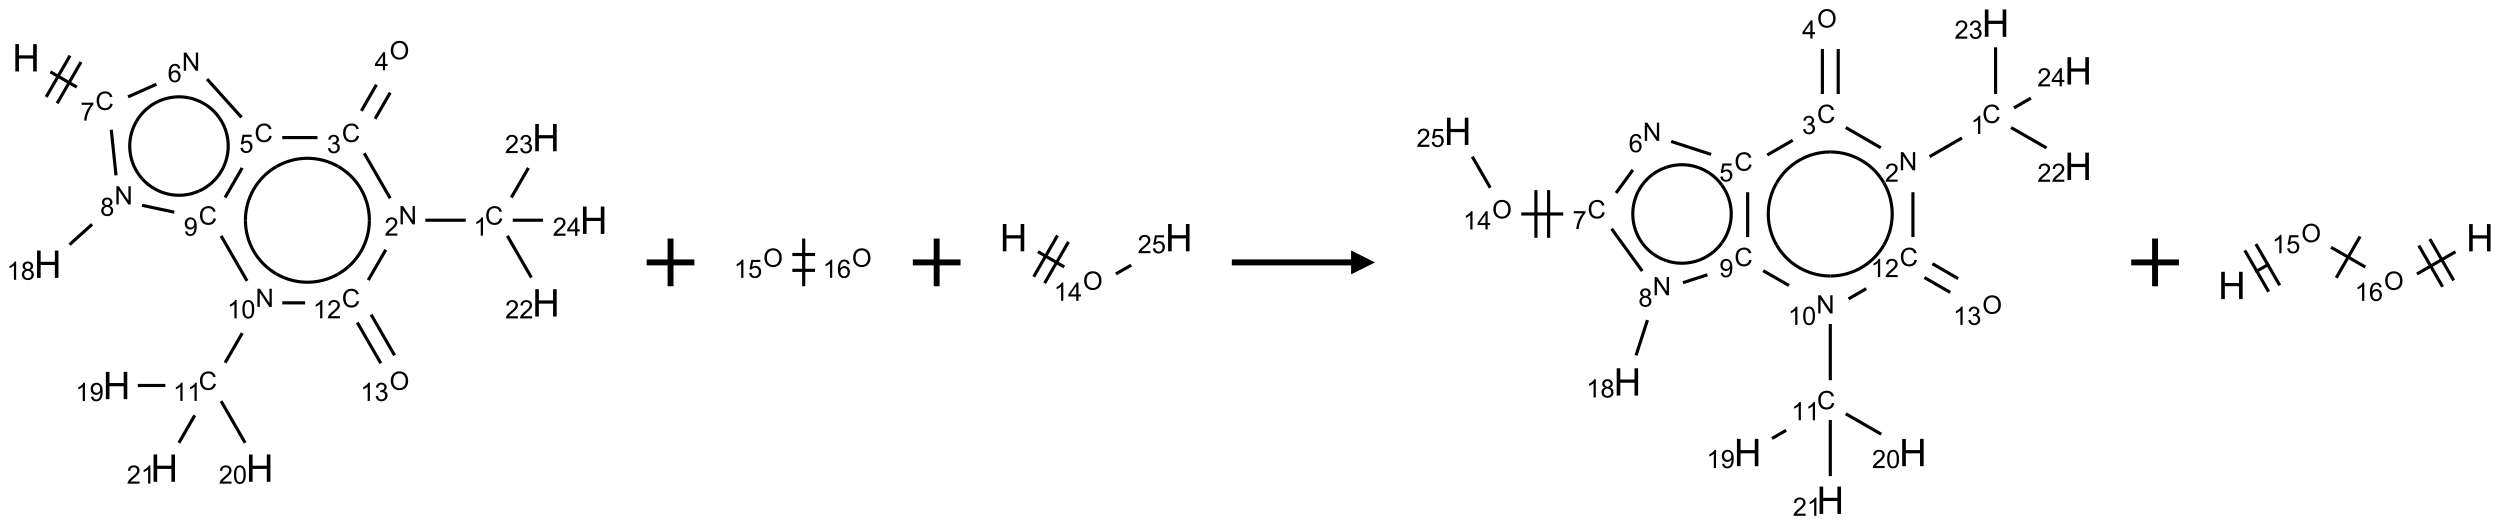 <?xml version="1.0" encoding="UTF-8"?>
<svg xmlns="http://www.w3.org/2000/svg" xmlns:xlink="http://www.w3.org/1999/xlink" width="1048" height="220" viewBox="0 0 1048 220">
<defs>
<g>
<g id="glyph-0-0">
<path d="M 2 0 L 2 -10 L 10 -10 L 10 0 Z M 2.25 -0.25 L 9.75 -0.25 L 9.75 -9.75 L 2.25 -9.75 Z M 2.25 -0.25 "/>
</g>
<g id="glyph-0-1">
<path d="M 1.281 0 L 1.281 -11.453 L 2.797 -11.453 L 2.797 -6.75 L 8.75 -6.75 L 8.75 -11.453 L 10.266 -11.453 L 10.266 0 L 8.75 0 L 8.75 -5.398 L 2.797 -5.398 L 2.797 0 Z M 1.281 0 "/>
</g>
<g id="glyph-1-0">
<path d="M 1.332 0 L 1.332 -6.668 L 6.668 -6.668 L 6.668 0 Z M 1.5 -0.168 L 6.5 -0.168 L 6.5 -6.5 L 1.5 -6.5 Z M 1.5 -0.168 "/>
</g>
<g id="glyph-1-1">
<path d="M 6.27 -2.676 L 7.281 -2.422 C 7.07 -1.594 6.688 -0.961 6.137 -0.523 C 5.586 -0.086 4.914 0.129 4.121 0.129 C 3.297 0.129 2.629 -0.039 2.113 -0.371 C 1.598 -0.707 1.203 -1.191 0.934 -1.828 C 0.664 -2.465 0.531 -3.145 0.531 -3.875 C 0.531 -4.672 0.684 -5.363 0.988 -5.957 C 1.293 -6.547 1.723 -6.996 2.285 -7.305 C 2.844 -7.613 3.461 -7.766 4.137 -7.766 C 4.898 -7.766 5.543 -7.57 6.062 -7.184 C 6.582 -6.793 6.945 -6.246 7.152 -5.543 L 6.156 -5.309 C 5.98 -5.863 5.723 -6.266 5.387 -6.52 C 5.051 -6.773 4.625 -6.902 4.113 -6.902 C 3.527 -6.902 3.039 -6.762 2.645 -6.48 C 2.25 -6.199 1.973 -5.82 1.812 -5.348 C 1.652 -4.871 1.574 -4.383 1.574 -3.879 C 1.574 -3.23 1.668 -2.664 1.855 -2.18 C 2.047 -1.695 2.34 -1.332 2.738 -1.094 C 3.137 -0.855 3.57 -0.734 4.035 -0.734 C 4.602 -0.734 5.082 -0.898 5.473 -1.223 C 5.867 -1.551 6.133 -2.035 6.27 -2.676 Z M 6.27 -2.676 "/>
</g>
<g id="glyph-1-2">
<path d="M 0.504 -6.637 L 0.504 -7.535 L 5.449 -7.535 L 5.449 -6.809 C 4.961 -6.289 4.48 -5.602 4.004 -4.746 C 3.527 -3.887 3.156 -3.004 2.895 -2.098 C 2.707 -1.461 2.59 -0.762 2.535 0 L 1.574 0 C 1.582 -0.602 1.703 -1.328 1.926 -2.176 C 2.152 -3.027 2.477 -3.848 2.898 -4.637 C 3.32 -5.426 3.77 -6.094 4.246 -6.637 Z M 0.504 -6.637 "/>
</g>
<g id="glyph-1-3">
<path d="M 0.812 0 L 0.812 -7.637 L 1.848 -7.637 L 5.859 -1.641 L 5.859 -7.637 L 6.828 -7.637 L 6.828 0 L 5.793 0 L 1.781 -6 L 1.781 0 Z M 0.812 0 "/>
</g>
<g id="glyph-1-4">
<path d="M 5.309 -5.766 L 4.375 -5.691 C 4.293 -6.059 4.172 -6.328 4.02 -6.496 C 3.766 -6.762 3.453 -6.895 3.082 -6.895 C 2.785 -6.895 2.523 -6.812 2.297 -6.645 C 2 -6.43 1.77 -6.117 1.598 -5.703 C 1.43 -5.289 1.34 -4.703 1.332 -3.938 C 1.559 -4.281 1.836 -4.535 2.16 -4.703 C 2.488 -4.871 2.828 -4.953 3.188 -4.953 C 3.812 -4.953 4.344 -4.723 4.785 -4.262 C 5.223 -3.801 5.441 -3.207 5.441 -2.48 C 5.441 -2 5.34 -1.555 5.133 -1.145 C 4.926 -0.73 4.641 -0.418 4.281 -0.199 C 3.922 0.02 3.512 0.129 3.051 0.129 C 2.27 0.129 1.633 -0.156 1.141 -0.73 C 0.648 -1.305 0.402 -2.254 0.402 -3.574 C 0.402 -5.051 0.672 -6.121 1.219 -6.793 C 1.695 -7.375 2.336 -7.668 3.141 -7.668 C 3.742 -7.668 4.234 -7.5 4.617 -7.16 C 5 -6.824 5.23 -6.359 5.309 -5.766 Z M 1.48 -2.473 C 1.48 -2.152 1.547 -1.844 1.684 -1.547 C 1.82 -1.25 2.016 -1.027 2.262 -0.871 C 2.508 -0.719 2.766 -0.641 3.035 -0.641 C 3.434 -0.641 3.773 -0.801 4.059 -1.121 C 4.344 -1.441 4.484 -1.875 4.484 -2.422 C 4.484 -2.949 4.344 -3.367 4.062 -3.668 C 3.781 -3.973 3.426 -4.125 3 -4.125 C 2.578 -4.125 2.219 -3.973 1.922 -3.668 C 1.625 -3.363 1.48 -2.969 1.48 -2.473 Z M 1.48 -2.473 "/>
</g>
<g id="glyph-1-5">
<path d="M 0.441 -2 L 1.426 -2.082 C 1.5 -1.605 1.668 -1.242 1.934 -1.004 C 2.199 -0.762 2.52 -0.641 2.895 -0.641 C 3.348 -0.641 3.73 -0.812 4.043 -1.152 C 4.355 -1.492 4.512 -1.941 4.512 -2.504 C 4.512 -3.039 4.359 -3.461 4.059 -3.77 C 3.758 -4.078 3.367 -4.234 2.879 -4.234 C 2.578 -4.234 2.305 -4.164 2.062 -4.027 C 1.82 -3.891 1.629 -3.715 1.488 -3.496 L 0.609 -3.609 L 1.348 -7.531 L 5.145 -7.531 L 5.145 -6.637 L 2.098 -6.637 L 1.688 -4.582 C 2.145 -4.902 2.625 -5.062 3.129 -5.062 C 3.797 -5.062 4.359 -4.832 4.816 -4.371 C 5.277 -3.91 5.504 -3.312 5.504 -2.59 C 5.504 -1.898 5.305 -1.301 4.902 -0.797 C 4.41 -0.18 3.742 0.129 2.895 0.129 C 2.199 0.129 1.633 -0.062 1.195 -0.453 C 0.758 -0.844 0.504 -1.359 0.441 -2 Z M 0.441 -2 "/>
</g>
<g id="glyph-1-6">
<path d="M 0.449 -2.016 L 1.387 -2.141 C 1.492 -1.609 1.676 -1.227 1.934 -0.992 C 2.191 -0.758 2.508 -0.641 2.879 -0.641 C 3.32 -0.641 3.695 -0.793 3.996 -1.098 C 4.301 -1.402 4.453 -1.781 4.453 -2.234 C 4.453 -2.664 4.312 -3.02 4.031 -3.301 C 3.75 -3.578 3.391 -3.719 2.957 -3.719 C 2.781 -3.719 2.562 -3.684 2.297 -3.613 L 2.402 -4.438 C 2.465 -4.43 2.516 -4.426 2.551 -4.426 C 2.949 -4.426 3.312 -4.531 3.629 -4.738 C 3.949 -4.949 4.109 -5.27 4.109 -5.703 C 4.109 -6.047 3.992 -6.332 3.762 -6.559 C 3.527 -6.785 3.227 -6.895 2.859 -6.895 C 2.496 -6.895 2.191 -6.781 1.949 -6.551 C 1.707 -6.324 1.547 -5.98 1.48 -5.52 L 0.543 -5.688 C 0.656 -6.316 0.918 -6.805 1.324 -7.148 C 1.73 -7.492 2.234 -7.668 2.84 -7.668 C 3.254 -7.668 3.641 -7.578 3.988 -7.398 C 4.34 -7.219 4.609 -6.977 4.793 -6.668 C 4.98 -6.359 5.074 -6.031 5.074 -5.684 C 5.074 -5.352 4.984 -5.051 4.809 -4.781 C 4.629 -4.512 4.367 -4.297 4.02 -4.137 C 4.473 -4.031 4.824 -3.816 5.074 -3.488 C 5.324 -3.16 5.449 -2.75 5.449 -2.254 C 5.449 -1.59 5.203 -1.023 4.719 -0.559 C 4.234 -0.098 3.617 0.137 2.875 0.137 C 2.203 0.137 1.648 -0.062 1.207 -0.465 C 0.762 -0.863 0.512 -1.379 0.449 -2.016 Z M 0.449 -2.016 "/>
</g>
<g id="glyph-1-7">
<path d="M 0.516 -3.719 C 0.516 -4.984 0.855 -5.977 1.535 -6.695 C 2.215 -7.414 3.094 -7.77 4.172 -7.77 C 4.875 -7.77 5.512 -7.602 6.078 -7.266 C 6.645 -6.93 7.074 -6.461 7.371 -5.855 C 7.668 -5.254 7.816 -4.57 7.816 -3.809 C 7.816 -3.035 7.66 -2.34 7.348 -1.73 C 7.035 -1.117 6.594 -0.656 6.02 -0.34 C 5.449 -0.027 4.828 0.129 4.168 0.129 C 3.449 0.129 2.805 -0.043 2.238 -0.391 C 1.672 -0.738 1.246 -1.211 0.953 -1.812 C 0.66 -2.414 0.516 -3.047 0.516 -3.719 Z M 1.559 -3.703 C 1.559 -2.781 1.805 -2.059 2.301 -1.527 C 2.793 -1 3.414 -0.734 4.16 -0.734 C 4.922 -0.734 5.547 -1 6.039 -1.535 C 6.531 -2.07 6.777 -2.828 6.777 -3.812 C 6.777 -4.434 6.672 -4.977 6.461 -5.441 C 6.25 -5.902 5.945 -6.262 5.539 -6.52 C 5.133 -6.773 4.68 -6.902 4.176 -6.902 C 3.461 -6.902 2.848 -6.656 2.332 -6.164 C 1.816 -5.672 1.559 -4.852 1.559 -3.703 Z M 1.559 -3.703 "/>
</g>
<g id="glyph-1-8">
<path d="M 3.449 0 L 3.449 -1.828 L 0.137 -1.828 L 0.137 -2.688 L 3.621 -7.637 L 4.387 -7.637 L 4.387 -2.688 L 5.418 -2.688 L 5.418 -1.828 L 4.387 -1.828 L 4.387 0 Z M 3.449 -2.688 L 3.449 -6.129 L 1.059 -2.688 Z M 3.449 -2.688 "/>
</g>
<g id="glyph-1-9">
<path d="M 5.371 -0.902 L 5.371 0 L 0.324 0 C 0.316 -0.227 0.352 -0.441 0.434 -0.652 C 0.562 -0.996 0.766 -1.332 1.051 -1.668 C 1.332 -2 1.742 -2.387 2.277 -2.824 C 3.105 -3.504 3.668 -4.043 3.957 -4.441 C 4.25 -4.84 4.395 -5.215 4.395 -5.566 C 4.395 -5.938 4.262 -6.254 3.996 -6.508 C 3.73 -6.762 3.387 -6.891 2.957 -6.891 C 2.508 -6.891 2.145 -6.754 1.875 -6.484 C 1.605 -6.215 1.469 -5.84 1.465 -5.359 L 0.5 -5.457 C 0.566 -6.176 0.812 -6.727 1.246 -7.102 C 1.676 -7.477 2.254 -7.668 2.98 -7.668 C 3.711 -7.668 4.293 -7.465 4.719 -7.059 C 5.145 -6.652 5.359 -6.148 5.359 -5.547 C 5.359 -5.242 5.297 -4.941 5.172 -4.645 C 5.047 -4.352 4.84 -4.039 4.551 -3.715 C 4.262 -3.387 3.777 -2.938 3.105 -2.371 C 2.543 -1.898 2.18 -1.578 2.02 -1.41 C 1.859 -1.242 1.73 -1.07 1.625 -0.902 Z M 5.371 -0.902 "/>
</g>
<g id="glyph-1-10">
<path d="M 3.973 0 L 3.035 0 L 3.035 -5.973 C 2.809 -5.758 2.516 -5.543 2.148 -5.328 C 1.781 -5.113 1.453 -4.953 1.16 -4.844 L 1.16 -5.75 C 1.684 -5.996 2.145 -6.297 2.535 -6.645 C 2.93 -6.996 3.207 -7.336 3.371 -7.668 L 3.973 -7.668 Z M 3.973 0 "/>
</g>
<g id="glyph-1-11">
<path d="M 0.441 -3.766 C 0.441 -4.668 0.535 -5.395 0.723 -5.945 C 0.906 -6.496 1.184 -6.922 1.551 -7.219 C 1.918 -7.516 2.375 -7.668 2.934 -7.668 C 3.344 -7.668 3.703 -7.586 4.012 -7.418 C 4.32 -7.254 4.574 -7.016 4.777 -6.707 C 4.977 -6.395 5.137 -6.016 5.25 -5.57 C 5.363 -5.125 5.422 -4.523 5.422 -3.766 C 5.422 -2.871 5.328 -2.148 5.145 -1.598 C 4.961 -1.047 4.688 -0.621 4.32 -0.32 C 3.953 -0.02 3.492 0.129 2.934 0.129 C 2.195 0.129 1.617 -0.133 1.199 -0.66 C 0.695 -1.297 0.441 -2.332 0.441 -3.766 Z M 1.406 -3.766 C 1.406 -2.512 1.555 -1.68 1.848 -1.262 C 2.141 -0.848 2.5 -0.641 2.934 -0.641 C 3.363 -0.641 3.727 -0.848 4.02 -1.266 C 4.312 -1.684 4.457 -2.516 4.457 -3.766 C 4.457 -5.023 4.312 -5.859 4.02 -6.27 C 3.727 -6.684 3.359 -6.891 2.922 -6.891 C 2.492 -6.891 2.148 -6.707 1.891 -6.344 C 1.566 -5.879 1.406 -5.02 1.406 -3.766 Z M 1.406 -3.766 "/>
</g>
<g id="glyph-1-12">
<path d="M 0.582 -1.766 L 1.484 -1.848 C 1.562 -1.426 1.707 -1.117 1.922 -0.926 C 2.137 -0.734 2.414 -0.641 2.75 -0.641 C 3.039 -0.641 3.289 -0.707 3.508 -0.84 C 3.727 -0.973 3.902 -1.148 4.043 -1.367 C 4.18 -1.586 4.297 -1.887 4.391 -2.262 C 4.484 -2.637 4.531 -3.016 4.531 -3.406 C 4.531 -3.449 4.531 -3.512 4.527 -3.594 C 4.34 -3.297 4.082 -3.055 3.758 -2.867 C 3.434 -2.68 3.082 -2.59 2.703 -2.59 C 2.07 -2.59 1.535 -2.816 1.098 -3.277 C 0.66 -3.734 0.441 -4.34 0.441 -5.09 C 0.441 -5.863 0.672 -6.484 1.129 -6.957 C 1.586 -7.43 2.156 -7.668 2.844 -7.668 C 3.34 -7.668 3.793 -7.531 4.207 -7.266 C 4.617 -7 4.93 -6.617 5.145 -6.121 C 5.355 -5.629 5.465 -4.91 5.465 -3.973 C 5.465 -2.996 5.359 -2.223 5.145 -1.645 C 4.934 -1.066 4.617 -0.625 4.199 -0.324 C 3.781 -0.02 3.293 0.129 2.73 0.129 C 2.133 0.129 1.645 -0.035 1.266 -0.367 C 0.887 -0.699 0.66 -1.164 0.582 -1.766 Z M 4.422 -5.137 C 4.422 -5.676 4.277 -6.102 3.992 -6.418 C 3.707 -6.734 3.359 -6.891 2.957 -6.891 C 2.543 -6.891 2.18 -6.719 1.871 -6.379 C 1.562 -6.039 1.406 -5.598 1.406 -5.059 C 1.406 -4.57 1.555 -4.176 1.848 -3.871 C 2.141 -3.566 2.5 -3.418 2.934 -3.418 C 3.367 -3.418 3.723 -3.57 4.004 -3.871 C 4.281 -4.176 4.422 -4.598 4.422 -5.137 Z M 4.422 -5.137 "/>
</g>
<g id="glyph-1-13">
<path d="M 1.887 -4.141 C 1.496 -4.281 1.207 -4.484 1.02 -4.75 C 0.832 -5.016 0.738 -5.328 0.738 -5.699 C 0.738 -6.254 0.938 -6.719 1.34 -7.098 C 1.738 -7.477 2.27 -7.668 2.934 -7.668 C 3.598 -7.668 4.137 -7.473 4.543 -7.086 C 4.949 -6.699 5.152 -6.227 5.152 -5.672 C 5.152 -5.316 5.059 -5.008 4.871 -4.746 C 4.688 -4.484 4.406 -4.281 4.027 -4.141 C 4.496 -3.988 4.852 -3.742 5.098 -3.402 C 5.34 -3.062 5.465 -2.656 5.465 -2.184 C 5.465 -1.531 5.234 -0.98 4.77 -0.535 C 4.309 -0.09 3.703 0.129 2.949 0.129 C 2.195 0.129 1.586 -0.094 1.125 -0.539 C 0.664 -0.984 0.434 -1.543 0.434 -2.207 C 0.434 -2.703 0.559 -3.121 0.809 -3.457 C 1.062 -3.793 1.422 -4.02 1.887 -4.141 Z M 1.699 -5.73 C 1.699 -5.367 1.812 -5.074 2.047 -4.844 C 2.281 -4.613 2.582 -4.5 2.953 -4.5 C 3.312 -4.5 3.609 -4.613 3.84 -4.84 C 4.07 -5.066 4.188 -5.348 4.188 -5.676 C 4.188 -6.02 4.07 -6.309 3.832 -6.543 C 3.594 -6.777 3.297 -6.895 2.941 -6.895 C 2.586 -6.895 2.289 -6.781 2.051 -6.551 C 1.816 -6.324 1.699 -6.047 1.699 -5.73 Z M 1.395 -2.203 C 1.395 -1.938 1.461 -1.676 1.586 -1.426 C 1.711 -1.176 1.902 -0.984 2.152 -0.848 C 2.402 -0.711 2.672 -0.641 2.957 -0.641 C 3.406 -0.641 3.777 -0.785 4.066 -1.074 C 4.359 -1.363 4.504 -1.727 4.504 -2.172 C 4.504 -2.625 4.355 -2.996 4.055 -3.293 C 3.754 -3.586 3.379 -3.734 2.926 -3.734 C 2.484 -3.734 2.121 -3.59 1.832 -3.297 C 1.543 -3.004 1.395 -2.641 1.395 -2.203 Z M 1.395 -2.203 "/>
</g>
</g>
</defs>
<path fill="none" stroke-width="0.033" stroke-linecap="butt" stroke-linejoin="miter" stroke="rgb(0%, 0%, 0%)" stroke-opacity="1" stroke-miterlimit="10" d="M 0.255 0.177 L 0.532 0.337 " transform="matrix(40, 0, 0, 40, 10.92, 23.033)"/>
<path fill="none" stroke-width="0.033" stroke-linecap="butt" stroke-linejoin="miter" stroke="rgb(0%, 0%, 0%)" stroke-opacity="1" stroke-miterlimit="10" d="M 0.326 0.507 L 0.576 0.074 " transform="matrix(40, 0, 0, 40, 10.92, 23.033)"/>
<path fill="none" stroke-width="0.033" stroke-linecap="butt" stroke-linejoin="miter" stroke="rgb(0%, 0%, 0%)" stroke-opacity="1" stroke-miterlimit="10" d="M 0.211 0.44 L 0.461 0.007 " transform="matrix(40, 0, 0, 40, 10.92, 23.033)"/>
<path fill="none" stroke-width="0.033" stroke-linecap="butt" stroke-linejoin="miter" stroke="rgb(0%, 0%, 0%)" stroke-opacity="1" stroke-miterlimit="10" d="M 1.069 0.439 L 1.366 0.307 " transform="matrix(40, 0, 0, 40, 10.92, 23.033)"/>
<path fill="none" stroke-width="0.033" stroke-linecap="butt" stroke-linejoin="miter" stroke="rgb(0%, 0%, 0%)" stroke-opacity="1" stroke-miterlimit="10" d="M 1.897 0.253 L 2.258 0.654 " transform="matrix(40, 0, 0, 40, 10.92, 23.033)"/>
<path fill="none" stroke-width="0.033" stroke-linecap="butt" stroke-linejoin="miter" stroke="rgb(0%, 0%, 0%)" stroke-opacity="1" stroke-miterlimit="10" d="M 2.685 0.866 L 3.054 0.866 " transform="matrix(40, 0, 0, 40, 10.92, 23.033)"/>
<path fill="none" stroke-width="0.033" stroke-linecap="butt" stroke-linejoin="miter" stroke="rgb(0%, 0%, 0%)" stroke-opacity="1" stroke-miterlimit="10" d="M 3.658 0.669 L 3.816 0.396 " transform="matrix(40, 0, 0, 40, 10.92, 23.033)"/>
<path fill="none" stroke-width="0.033" stroke-linecap="butt" stroke-linejoin="miter" stroke="rgb(0%, 0%, 0%)" stroke-opacity="1" stroke-miterlimit="10" d="M 3.514 0.586 L 3.672 0.312 " transform="matrix(40, 0, 0, 40, 10.92, 23.033)"/>
<path fill="none" stroke-width="0.033" stroke-linecap="butt" stroke-linejoin="miter" stroke="rgb(0%, 0%, 0%)" stroke-opacity="1" stroke-miterlimit="10" d="M 3.544 1.03 L 3.816 1.502 " transform="matrix(40, 0, 0, 40, 10.92, 23.033)"/>
<path fill="none" stroke-width="0.033" stroke-linecap="butt" stroke-linejoin="miter" stroke="rgb(0%, 0%, 0%)" stroke-opacity="1" stroke-miterlimit="10" d="M 4.185 1.732 L 4.608 1.732 " transform="matrix(40, 0, 0, 40, 10.92, 23.033)"/>
<path fill="none" stroke-width="0.033" stroke-linecap="butt" stroke-linejoin="miter" stroke="rgb(0%, 0%, 0%)" stroke-opacity="1" stroke-miterlimit="10" d="M 5.044 1.896 L 5.296 2.333 " transform="matrix(40, 0, 0, 40, 10.92, 23.033)"/>
<path fill="none" stroke-width="0.033" stroke-linecap="butt" stroke-linejoin="miter" stroke="rgb(0%, 0%, 0%)" stroke-opacity="1" stroke-miterlimit="10" d="M 5.086 1.494 L 5.265 1.184 " transform="matrix(40, 0, 0, 40, 10.92, 23.033)"/>
<path fill="none" stroke-width="0.033" stroke-linecap="butt" stroke-linejoin="miter" stroke="rgb(0%, 0%, 0%)" stroke-opacity="1" stroke-miterlimit="10" d="M 5.101 1.732 L 5.417 1.732 " transform="matrix(40, 0, 0, 40, 10.92, 23.033)"/>
<path fill="none" stroke-width="0.033" stroke-linecap="butt" stroke-linejoin="miter" stroke="rgb(0%, 0%, 0%)" stroke-opacity="1" stroke-miterlimit="10" d="M 3.77 2.042 L 3.586 2.36 " transform="matrix(40, 0, 0, 40, 10.92, 23.033)"/>
<path fill="none" stroke-width="0.033" stroke-linecap="butt" stroke-linejoin="miter" stroke="rgb(0%, 0%, 0%)" stroke-opacity="1" stroke-miterlimit="10" d="M 3.471 2.804 L 3.718 3.231 " transform="matrix(40, 0, 0, 40, 10.92, 23.033)"/>
<path fill="none" stroke-width="0.033" stroke-linecap="butt" stroke-linejoin="miter" stroke="rgb(0%, 0%, 0%)" stroke-opacity="1" stroke-miterlimit="10" d="M 3.616 2.721 L 3.862 3.148 " transform="matrix(40, 0, 0, 40, 10.92, 23.033)"/>
<path fill="none" stroke-width="0.033" stroke-linecap="butt" stroke-linejoin="miter" stroke="rgb(0%, 0%, 0%)" stroke-opacity="1" stroke-miterlimit="10" d="M 2.925 2.598 L 2.685 2.598 " transform="matrix(40, 0, 0, 40, 10.92, 23.033)"/>
<path fill="none" stroke-width="0.033" stroke-linecap="butt" stroke-linejoin="miter" stroke="rgb(0%, 0%, 0%)" stroke-opacity="1" stroke-miterlimit="10" d="M 2.266 2.915 L 2.086 3.226 " transform="matrix(40, 0, 0, 40, 10.92, 23.033)"/>
<path fill="none" stroke-width="0.033" stroke-linecap="butt" stroke-linejoin="miter" stroke="rgb(0%, 0%, 0%)" stroke-opacity="1" stroke-miterlimit="10" d="M 1.46 3.464 L 1.171 3.464 " transform="matrix(40, 0, 0, 40, 10.92, 23.033)"/>
<path fill="none" stroke-width="0.033" stroke-linecap="butt" stroke-linejoin="miter" stroke="rgb(0%, 0%, 0%)" stroke-opacity="1" stroke-miterlimit="10" d="M 2.044 3.628 L 2.296 4.065 " transform="matrix(40, 0, 0, 40, 10.92, 23.033)"/>
<path fill="none" stroke-width="0.033" stroke-linecap="butt" stroke-linejoin="miter" stroke="rgb(0%, 0%, 0%)" stroke-opacity="1" stroke-miterlimit="10" d="M 1.768 3.777 L 1.602 4.065 " transform="matrix(40, 0, 0, 40, 10.92, 23.033)"/>
<path fill="none" stroke-width="0.033" stroke-linecap="butt" stroke-linejoin="miter" stroke="rgb(0%, 0%, 0%)" stroke-opacity="1" stroke-miterlimit="10" d="M 2.316 2.368 L 2.044 1.896 " transform="matrix(40, 0, 0, 40, 10.92, 23.033)"/>
<path fill="none" stroke-width="0.033" stroke-linecap="butt" stroke-linejoin="miter" stroke="rgb(0%, 0%, 0%)" stroke-opacity="1" stroke-miterlimit="10" d="M 2.086 1.494 L 2.265 1.184 " transform="matrix(40, 0, 0, 40, 10.92, 23.033)"/>
<path fill="none" stroke-width="0.033" stroke-linecap="butt" stroke-linejoin="miter" stroke="rgb(0%, 0%, 0%)" stroke-opacity="1" stroke-miterlimit="10" d="M 1.554 1.648 L 1.216 1.576 " transform="matrix(40, 0, 0, 40, 10.92, 23.033)"/>
<path fill="none" stroke-width="0.033" stroke-linecap="butt" stroke-linejoin="miter" stroke="rgb(0%, 0%, 0%)" stroke-opacity="1" stroke-miterlimit="10" d="M 0.943 1.262 L 0.893 0.784 " transform="matrix(40, 0, 0, 40, 10.92, 23.033)"/>
<path fill="none" stroke-width="0.033" stroke-linecap="butt" stroke-linejoin="miter" stroke="rgb(0%, 0%, 0%)" stroke-opacity="1" stroke-miterlimit="10" d="M 0.692 1.775 L 0.456 1.988 " transform="matrix(40, 0, 0, 40, 10.92, 23.033)"/>
<path fill="none" stroke-width="0.033" stroke-linecap="butt" stroke-linejoin="miter" stroke="rgb(0%, 0%, 0%)" stroke-opacity="1" stroke-miterlimit="10" d="M 1.156 0.697 C 1.268 0.503 1.491 0.404 1.71 0.45 " transform="matrix(40, 0, 0, 40, 10.92, 23.033)"/>
<path fill="none" stroke-width="0.033" stroke-linecap="butt" stroke-linejoin="miter" stroke="rgb(0%, 0%, 0%)" stroke-opacity="1" stroke-miterlimit="10" d="M 1.219 1.3 C 1.069 1.134 1.044 0.89 1.156 0.697 " transform="matrix(40, 0, 0, 40, 10.92, 23.033)"/>
<path fill="none" stroke-width="0.033" stroke-linecap="butt" stroke-linejoin="miter" stroke="rgb(0%, 0%, 0%)" stroke-opacity="1" stroke-miterlimit="10" d="M 1.813 1.426 C 1.608 1.517 1.369 1.466 1.219 1.3 " transform="matrix(40, 0, 0, 40, 10.92, 23.033)"/>
<path fill="none" stroke-width="0.033" stroke-linecap="butt" stroke-linejoin="miter" stroke="rgb(0%, 0%, 0%)" stroke-opacity="1" stroke-miterlimit="10" d="M 2.116 0.901 C 2.139 1.123 2.017 1.335 1.813 1.426 " transform="matrix(40, 0, 0, 40, 10.92, 23.033)"/>
<path fill="none" stroke-width="0.033" stroke-linecap="butt" stroke-linejoin="miter" stroke="rgb(0%, 0%, 0%)" stroke-opacity="1" stroke-miterlimit="10" d="M 1.71 0.45 C 1.929 0.497 2.093 0.679 2.116 0.901 " transform="matrix(40, 0, 0, 40, 10.92, 23.033)"/>
<path fill="none" stroke-width="0.033" stroke-linecap="butt" stroke-linejoin="miter" stroke="rgb(0%, 0%, 0%)" stroke-opacity="1" stroke-miterlimit="10" d="M 2.624 1.17 C 2.825 1.054 3.073 1.054 3.273 1.17 " transform="matrix(40, 0, 0, 40, 10.92, 23.033)"/>
<path fill="none" stroke-width="0.033" stroke-linecap="butt" stroke-linejoin="miter" stroke="rgb(0%, 0%, 0%)" stroke-opacity="1" stroke-miterlimit="10" d="M 2.299 1.732 C 2.299 1.5 2.423 1.286 2.624 1.17 " transform="matrix(40, 0, 0, 40, 10.92, 23.033)"/>
<path fill="none" stroke-width="0.033" stroke-linecap="butt" stroke-linejoin="miter" stroke="rgb(0%, 0%, 0%)" stroke-opacity="1" stroke-miterlimit="10" d="M 2.624 2.295 C 2.423 2.179 2.299 1.964 2.299 1.732 " transform="matrix(40, 0, 0, 40, 10.92, 23.033)"/>
<path fill="none" stroke-width="0.033" stroke-linecap="butt" stroke-linejoin="miter" stroke="rgb(0%, 0%, 0%)" stroke-opacity="1" stroke-miterlimit="10" d="M 3.273 2.295 C 3.073 2.411 2.825 2.411 2.624 2.295 " transform="matrix(40, 0, 0, 40, 10.92, 23.033)"/>
<path fill="none" stroke-width="0.033" stroke-linecap="butt" stroke-linejoin="miter" stroke="rgb(0%, 0%, 0%)" stroke-opacity="1" stroke-miterlimit="10" d="M 3.598 1.732 C 3.598 1.964 3.474 2.179 3.273 2.295 " transform="matrix(40, 0, 0, 40, 10.92, 23.033)"/>
<path fill="none" stroke-width="0.033" stroke-linecap="butt" stroke-linejoin="miter" stroke="rgb(0%, 0%, 0%)" stroke-opacity="1" stroke-miterlimit="10" d="M 3.273 1.17 C 3.474 1.286 3.598 1.5 3.598 1.732 " transform="matrix(40, 0, 0, 40, 10.92, 23.033)"/>
<g fill="rgb(0%, 0%, 0%)" fill-opacity="1">
<use xlink:href="#glyph-0-1" x="5.148" y="29.945"/>
</g>
<g fill="rgb(0%, 0%, 0%)" fill-opacity="1">
<use xlink:href="#glyph-1-1" x="39.969" y="46.062"/>
</g>
<g fill="rgb(0%, 0%, 0%)" fill-opacity="1">
<use xlink:href="#glyph-1-2" x="33.715" y="50.57"/>
</g>
<g fill="rgb(0%, 0%, 0%)" fill-opacity="1">
<use xlink:href="#glyph-1-3" x="76.23" y="29.66"/>
</g>
<g fill="rgb(0%, 0%, 0%)" fill-opacity="1">
<use xlink:href="#glyph-1-4" x="70.266" y="34.43"/>
</g>
<g fill="rgb(0%, 0%, 0%)" fill-opacity="1">
<use xlink:href="#glyph-1-1" x="106.648" y="59.52"/>
</g>
<g fill="rgb(0%, 0%, 0%)" fill-opacity="1">
<use xlink:href="#glyph-1-5" x="100.34" y="64.023"/>
</g>
<g fill="rgb(0%, 0%, 0%)" fill-opacity="1">
<use xlink:href="#glyph-1-1" x="143.273" y="59.52"/>
</g>
<g fill="rgb(0%, 0%, 0%)" fill-opacity="1">
<use xlink:href="#glyph-1-6" x="137.023" y="64.156"/>
</g>
<g fill="rgb(0%, 0%, 0%)" fill-opacity="1">
<use xlink:href="#glyph-1-7" x="163.289" y="24.883"/>
</g>
<g fill="rgb(0%, 0%, 0%)" fill-opacity="1">
<use xlink:href="#glyph-1-8" x="157.055" y="29.484"/>
</g>
<g fill="rgb(0%, 0%, 0%)" fill-opacity="1">
<use xlink:href="#glyph-1-3" x="167.102" y="94.027"/>
</g>
<g fill="rgb(0%, 0%, 0%)" fill-opacity="1">
<use xlink:href="#glyph-1-9" x="161.211" y="98.797"/>
</g>
<g fill="rgb(0%, 0%, 0%)" fill-opacity="1">
<use xlink:href="#glyph-1-1" x="203.273" y="94.16"/>
</g>
<g fill="rgb(0%, 0%, 0%)" fill-opacity="1">
<use xlink:href="#glyph-1-10" x="198.496" y="98.797"/>
</g>
<g fill="rgb(0%, 0%, 0%)" fill-opacity="1">
<use xlink:href="#glyph-0-1" x="223.094" y="132.684"/>
</g>
<g fill="rgb(0%, 0%, 0%)" fill-opacity="1">
<use xlink:href="#glyph-1-9" x="211.742" y="133.477"/>
<use xlink:href="#glyph-1-9" x="217.674" y="133.477"/>
</g>
<g fill="rgb(0%, 0%, 0%)" fill-opacity="1">
<use xlink:href="#glyph-0-1" x="223.094" y="63.402"/>
</g>
<g fill="rgb(0%, 0%, 0%)" fill-opacity="1">
<use xlink:href="#glyph-1-9" x="211.664" y="64.195"/>
<use xlink:href="#glyph-1-6" x="217.596" y="64.195"/>
</g>
<g fill="rgb(0%, 0%, 0%)" fill-opacity="1">
<use xlink:href="#glyph-0-1" x="243.094" y="98.043"/>
</g>
<g fill="rgb(0%, 0%, 0%)" fill-opacity="1">
<use xlink:href="#glyph-1-9" x="231.695" y="98.836"/>
<use xlink:href="#glyph-1-8" x="237.628" y="98.836"/>
</g>
<g fill="rgb(0%, 0%, 0%)" fill-opacity="1">
<use xlink:href="#glyph-1-1" x="143.273" y="128.801"/>
</g>
<g fill="rgb(0%, 0%, 0%)" fill-opacity="1">
<use xlink:href="#glyph-1-10" x="131.168" y="133.438"/>
<use xlink:href="#glyph-1-9" x="137.1" y="133.438"/>
</g>
<g fill="rgb(0%, 0%, 0%)" fill-opacity="1">
<use xlink:href="#glyph-1-7" x="163.289" y="163.445"/>
</g>
<g fill="rgb(0%, 0%, 0%)" fill-opacity="1">
<use xlink:href="#glyph-1-10" x="151.09" y="168.078"/>
<use xlink:href="#glyph-1-6" x="157.022" y="168.078"/>
</g>
<g fill="rgb(0%, 0%, 0%)" fill-opacity="1">
<use xlink:href="#glyph-1-3" x="107.102" y="128.668"/>
</g>
<g fill="rgb(0%, 0%, 0%)" fill-opacity="1">
<use xlink:href="#glyph-1-10" x="95.227" y="133.438"/>
<use xlink:href="#glyph-1-11" x="101.159" y="133.438"/>
</g>
<g fill="rgb(0%, 0%, 0%)" fill-opacity="1">
<use xlink:href="#glyph-1-1" x="83.273" y="163.441"/>
</g>
<g fill="rgb(0%, 0%, 0%)" fill-opacity="1">
<use xlink:href="#glyph-1-10" x="72.562" y="168.078"/>
<use xlink:href="#glyph-1-10" x="78.495" y="168.078"/>
</g>
<g fill="rgb(0%, 0%, 0%)" fill-opacity="1">
<use xlink:href="#glyph-0-1" x="43.094" y="167.324"/>
</g>
<g fill="rgb(0%, 0%, 0%)" fill-opacity="1">
<use xlink:href="#glyph-1-10" x="31.645" y="168.117"/>
<use xlink:href="#glyph-1-12" x="37.577" y="168.117"/>
</g>
<g fill="rgb(0%, 0%, 0%)" fill-opacity="1">
<use xlink:href="#glyph-0-1" x="103.094" y="201.965"/>
</g>
<g fill="rgb(0%, 0%, 0%)" fill-opacity="1">
<use xlink:href="#glyph-1-9" x="91.688" y="202.758"/>
<use xlink:href="#glyph-1-11" x="97.62" y="202.758"/>
</g>
<g fill="rgb(0%, 0%, 0%)" fill-opacity="1">
<use xlink:href="#glyph-0-1" x="63.094" y="201.965"/>
</g>
<g fill="rgb(0%, 0%, 0%)" fill-opacity="1">
<use xlink:href="#glyph-1-9" x="53.137" y="202.758"/>
<use xlink:href="#glyph-1-10" x="59.069" y="202.758"/>
</g>
<g fill="rgb(0%, 0%, 0%)" fill-opacity="1">
<use xlink:href="#glyph-1-1" x="83.273" y="94.16"/>
</g>
<g fill="rgb(0%, 0%, 0%)" fill-opacity="1">
<use xlink:href="#glyph-1-12" x="77.008" y="98.797"/>
</g>
<g fill="rgb(0%, 0%, 0%)" fill-opacity="1">
<use xlink:href="#glyph-1-3" x="47.977" y="85.711"/>
</g>
<g fill="rgb(0%, 0%, 0%)" fill-opacity="1">
<use xlink:href="#glyph-1-13" x="41.992" y="90.48"/>
</g>
<g fill="rgb(0%, 0%, 0%)" fill-opacity="1">
<use xlink:href="#glyph-0-1" x="14.242" y="116.492"/>
</g>
<g fill="rgb(0%, 0%, 0%)" fill-opacity="1">
<use xlink:href="#glyph-1-10" x="2.793" y="117.285"/>
<use xlink:href="#glyph-1-13" x="8.725" y="117.285"/>
</g>
<path fill="none" stroke-width="0.062" stroke-linecap="butt" stroke-linejoin="miter" stroke="rgb(0%, 0%, 0%)" stroke-opacity="1" stroke-miterlimit="10" d="M 0 0 L 0.5 0 M 0.25 -0.25 L 0.25 0.25 " transform="matrix(40, 0, 0, 40, 271.092, 110)"/>
<path fill="none" stroke-width="0.033" stroke-linecap="butt" stroke-linejoin="miter" stroke="rgb(0%, 0%, 0%)" stroke-opacity="1" stroke-miterlimit="10" d="M 0.237 0.083 L 0.475 0.083 " transform="matrix(40, 0, 0, 40, 322.674, 110)"/>
<path fill="none" stroke-width="0.033" stroke-linecap="butt" stroke-linejoin="miter" stroke="rgb(0%, 0%, 0%)" stroke-opacity="1" stroke-miterlimit="10" d="M 0.237 -0.083 L 0.475 -0.083 " transform="matrix(40, 0, 0, 40, 322.674, 110)"/>
<path fill="none" stroke-width="0.033" stroke-linecap="butt" stroke-linejoin="miter" stroke="rgb(0%, 0%, 0%)" stroke-opacity="1" stroke-miterlimit="10" d="M 0.356 0.25 L 0.356 -0.25 " transform="matrix(40, 0, 0, 40, 322.674, 110)"/>
<g fill="rgb(0%, 0%, 0%)" fill-opacity="1">
<use xlink:href="#glyph-1-7" x="319.918" y="111.848"/>
</g>
<g fill="rgb(0%, 0%, 0%)" fill-opacity="1">
<use xlink:href="#glyph-1-10" x="307.66" y="116.48"/>
<use xlink:href="#glyph-1-5" x="313.592" y="116.48"/>
</g>
<g fill="rgb(0%, 0%, 0%)" fill-opacity="1">
<use xlink:href="#glyph-1-7" x="357.098" y="111.848"/>
</g>
<g fill="rgb(0%, 0%, 0%)" fill-opacity="1">
<use xlink:href="#glyph-1-10" x="344.902" y="116.48"/>
<use xlink:href="#glyph-1-4" x="350.835" y="116.48"/>
</g>
<path fill="none" stroke-width="0.062" stroke-linecap="butt" stroke-linejoin="miter" stroke="rgb(0%, 0%, 0%)" stroke-opacity="1" stroke-miterlimit="10" d="M 0 0 L 0.5 0 M 0.25 -0.25 L 0.25 0.25 " transform="matrix(40, 0, 0, 40, 382.647, 110)"/>
<path fill="none" stroke-width="0.033" stroke-linecap="butt" stroke-linejoin="miter" stroke="rgb(0%, 0%, 0%)" stroke-opacity="1" stroke-miterlimit="10" d="M 0.255 0.147 L 0.532 0.307 " transform="matrix(40, 0, 0, 40, 424.873, 99.623)"/>
<path fill="none" stroke-width="0.033" stroke-linecap="butt" stroke-linejoin="miter" stroke="rgb(0%, 0%, 0%)" stroke-opacity="1" stroke-miterlimit="10" d="M 0.326 0.477 L 0.576 0.044 " transform="matrix(40, 0, 0, 40, 424.873, 99.623)"/>
<path fill="none" stroke-width="0.033" stroke-linecap="butt" stroke-linejoin="miter" stroke="rgb(0%, 0%, 0%)" stroke-opacity="1" stroke-miterlimit="10" d="M 0.211 0.41 L 0.461 -0.023 " transform="matrix(40, 0, 0, 40, 424.873, 99.623)"/>
<path fill="none" stroke-width="0.033" stroke-linecap="butt" stroke-linejoin="miter" stroke="rgb(0%, 0%, 0%)" stroke-opacity="1" stroke-miterlimit="10" d="M 1.073 0.38 L 1.233 0.288 " transform="matrix(40, 0, 0, 40, 424.873, 99.623)"/>
<g fill="rgb(0%, 0%, 0%)" fill-opacity="1">
<use xlink:href="#glyph-0-1" x="419.102" y="105.352"/>
</g>
<g fill="rgb(0%, 0%, 0%)" fill-opacity="1">
<use xlink:href="#glyph-1-7" x="453.938" y="121.473"/>
</g>
<g fill="rgb(0%, 0%, 0%)" fill-opacity="1">
<use xlink:href="#glyph-1-10" x="441.77" y="126.105"/>
<use xlink:href="#glyph-1-8" x="447.702" y="126.105"/>
</g>
<g fill="rgb(0%, 0%, 0%)" fill-opacity="1">
<use xlink:href="#glyph-0-1" x="488.383" y="105.352"/>
</g>
<g fill="rgb(0%, 0%, 0%)" fill-opacity="1">
<use xlink:href="#glyph-1-9" x="476.895" y="106.145"/>
<use xlink:href="#glyph-1-5" x="482.827" y="106.145"/>
</g>
<path fill-rule="nonzero" fill="rgb(0%, 0%, 0%)" fill-opacity="1" d="M 516.379 111.25 L 566.379 111.25 L 566.379 115 L 576.379 110 L 566.379 105 L 566.379 108.75 L 516.379 108.75 "/>
<path fill="none" stroke-width="0.033" stroke-linecap="butt" stroke-linejoin="miter" stroke="rgb(0%, 0%, 0%)" stroke-opacity="1" stroke-miterlimit="10" d="M 5.285 1.203 L 4.946 1.399 " transform="matrix(40, 0, 0, 40, 611.061, 9.701)"/>
<path fill="none" stroke-width="0.033" stroke-linecap="butt" stroke-linejoin="miter" stroke="rgb(0%, 0%, 0%)" stroke-opacity="1" stroke-miterlimit="10" d="M 4.434 1.306 L 4.067 1.094 " transform="matrix(40, 0, 0, 40, 611.061, 9.701)"/>
<path fill="none" stroke-width="0.033" stroke-linecap="butt" stroke-linejoin="miter" stroke="rgb(0%, 0%, 0%)" stroke-opacity="1" stroke-miterlimit="10" d="M 3.988 0.742 L 3.988 0.271 " transform="matrix(40, 0, 0, 40, 611.061, 9.701)"/>
<path fill="none" stroke-width="0.033" stroke-linecap="butt" stroke-linejoin="miter" stroke="rgb(0%, 0%, 0%)" stroke-opacity="1" stroke-miterlimit="10" d="M 3.822 0.742 L 3.822 0.271 " transform="matrix(40, 0, 0, 40, 611.061, 9.701)"/>
<path fill="none" stroke-width="0.033" stroke-linecap="butt" stroke-linejoin="miter" stroke="rgb(0%, 0%, 0%)" stroke-opacity="1" stroke-miterlimit="10" d="M 3.511 1.228 L 3.244 1.382 " transform="matrix(40, 0, 0, 40, 611.061, 9.701)"/>
<path fill="none" stroke-width="0.033" stroke-linecap="butt" stroke-linejoin="miter" stroke="rgb(0%, 0%, 0%)" stroke-opacity="1" stroke-miterlimit="10" d="M 2.656 1.376 L 2.237 1.24 " transform="matrix(40, 0, 0, 40, 611.061, 9.701)"/>
<path fill="none" stroke-width="0.033" stroke-linecap="butt" stroke-linejoin="miter" stroke="rgb(0%, 0%, 0%)" stroke-opacity="1" stroke-miterlimit="10" d="M 1.836 1.538 L 1.66 1.78 " transform="matrix(40, 0, 0, 40, 611.061, 9.701)"/>
<path fill="none" stroke-width="0.033" stroke-linecap="butt" stroke-linejoin="miter" stroke="rgb(0%, 0%, 0%)" stroke-opacity="1" stroke-miterlimit="10" d="M 1.106 2 L 0.666 2 " transform="matrix(40, 0, 0, 40, 611.061, 9.701)"/>
<path fill="none" stroke-width="0.033" stroke-linecap="butt" stroke-linejoin="miter" stroke="rgb(0%, 0%, 0%)" stroke-opacity="1" stroke-miterlimit="10" d="M 0.82 1.75 L 0.82 2.25 " transform="matrix(40, 0, 0, 40, 611.061, 9.701)"/>
<path fill="none" stroke-width="0.033" stroke-linecap="butt" stroke-linejoin="miter" stroke="rgb(0%, 0%, 0%)" stroke-opacity="1" stroke-miterlimit="10" d="M 0.953 1.75 L 0.953 2.25 " transform="matrix(40, 0, 0, 40, 611.061, 9.701)"/>
<path fill="none" stroke-width="0.033" stroke-linecap="butt" stroke-linejoin="miter" stroke="rgb(0%, 0%, 0%)" stroke-opacity="1" stroke-miterlimit="10" d="M 0.341 1.725 L 0.153 1.399 " transform="matrix(40, 0, 0, 40, 611.061, 9.701)"/>
<path fill="none" stroke-width="0.033" stroke-linecap="butt" stroke-linejoin="miter" stroke="rgb(0%, 0%, 0%)" stroke-opacity="1" stroke-miterlimit="10" d="M 1.613 2.155 L 1.934 2.598 " transform="matrix(40, 0, 0, 40, 611.061, 9.701)"/>
<path fill="none" stroke-width="0.033" stroke-linecap="butt" stroke-linejoin="miter" stroke="rgb(0%, 0%, 0%)" stroke-opacity="1" stroke-miterlimit="10" d="M 1.989 3.112 L 1.869 3.482 " transform="matrix(40, 0, 0, 40, 611.061, 9.701)"/>
<path fill="none" stroke-width="0.033" stroke-linecap="butt" stroke-linejoin="miter" stroke="rgb(0%, 0%, 0%)" stroke-opacity="1" stroke-miterlimit="10" d="M 2.361 2.72 L 2.617 2.637 " transform="matrix(40, 0, 0, 40, 611.061, 9.701)"/>
<path fill="none" stroke-width="0.033" stroke-linecap="butt" stroke-linejoin="miter" stroke="rgb(0%, 0%, 0%)" stroke-opacity="1" stroke-miterlimit="10" d="M 3.039 2.242 L 3.039 1.772 " transform="matrix(40, 0, 0, 40, 611.061, 9.701)"/>
<path fill="none" stroke-width="0.033" stroke-linecap="butt" stroke-linejoin="miter" stroke="rgb(0%, 0%, 0%)" stroke-opacity="1" stroke-miterlimit="10" d="M 3.201 2.594 L 3.472 2.75 " transform="matrix(40, 0, 0, 40, 611.061, 9.701)"/>
<path fill="none" stroke-width="0.033" stroke-linecap="butt" stroke-linejoin="miter" stroke="rgb(0%, 0%, 0%)" stroke-opacity="1" stroke-miterlimit="10" d="M 3.905 3.153 L 3.905 3.742 " transform="matrix(40, 0, 0, 40, 611.061, 9.701)"/>
<path fill="none" stroke-width="0.033" stroke-linecap="butt" stroke-linejoin="miter" stroke="rgb(0%, 0%, 0%)" stroke-opacity="1" stroke-miterlimit="10" d="M 3.442 4.267 L 3.294 4.353 " transform="matrix(40, 0, 0, 40, 611.061, 9.701)"/>
<path fill="none" stroke-width="0.033" stroke-linecap="butt" stroke-linejoin="miter" stroke="rgb(0%, 0%, 0%)" stroke-opacity="1" stroke-miterlimit="10" d="M 4.067 4.094 L 4.439 4.308 " transform="matrix(40, 0, 0, 40, 611.061, 9.701)"/>
<path fill="none" stroke-width="0.033" stroke-linecap="butt" stroke-linejoin="miter" stroke="rgb(0%, 0%, 0%)" stroke-opacity="1" stroke-miterlimit="10" d="M 3.905 4.159 L 3.905 4.747 " transform="matrix(40, 0, 0, 40, 611.061, 9.701)"/>
<path fill="none" stroke-width="0.033" stroke-linecap="butt" stroke-linejoin="miter" stroke="rgb(0%, 0%, 0%)" stroke-opacity="1" stroke-miterlimit="10" d="M 4.096 2.89 L 4.282 2.782 " transform="matrix(40, 0, 0, 40, 611.061, 9.701)"/>
<path fill="none" stroke-width="0.033" stroke-linecap="butt" stroke-linejoin="miter" stroke="rgb(0%, 0%, 0%)" stroke-opacity="1" stroke-miterlimit="10" d="M 4.771 2.242 L 4.771 1.772 " transform="matrix(40, 0, 0, 40, 611.061, 9.701)"/>
<path fill="none" stroke-width="0.033" stroke-linecap="butt" stroke-linejoin="miter" stroke="rgb(0%, 0%, 0%)" stroke-opacity="1" stroke-miterlimit="10" d="M 4.891 2.666 L 5.162 2.822 " transform="matrix(40, 0, 0, 40, 611.061, 9.701)"/>
<path fill="none" stroke-width="0.033" stroke-linecap="butt" stroke-linejoin="miter" stroke="rgb(0%, 0%, 0%)" stroke-opacity="1" stroke-miterlimit="10" d="M 4.975 2.521 L 5.245 2.678 " transform="matrix(40, 0, 0, 40, 611.061, 9.701)"/>
<path fill="none" stroke-width="0.033" stroke-linecap="butt" stroke-linejoin="miter" stroke="rgb(0%, 0%, 0%)" stroke-opacity="1" stroke-miterlimit="10" d="M 5.799 1.094 L 6.171 1.308 " transform="matrix(40, 0, 0, 40, 611.061, 9.701)"/>
<path fill="none" stroke-width="0.033" stroke-linecap="butt" stroke-linejoin="miter" stroke="rgb(0%, 0%, 0%)" stroke-opacity="1" stroke-miterlimit="10" d="M 5.637 0.742 L 5.637 0.253 " transform="matrix(40, 0, 0, 40, 611.061, 9.701)"/>
<path fill="none" stroke-width="0.033" stroke-linecap="butt" stroke-linejoin="miter" stroke="rgb(0%, 0%, 0%)" stroke-opacity="1" stroke-miterlimit="10" d="M 5.83 0.888 L 6.007 0.786 " transform="matrix(40, 0, 0, 40, 611.061, 9.701)"/>
<path fill="none" stroke-width="0.033" stroke-linecap="butt" stroke-linejoin="miter" stroke="rgb(0%, 0%, 0%)" stroke-opacity="1" stroke-miterlimit="10" d="M 3.905 1.35 C 4.137 1.35 4.351 1.474 4.467 1.675 " transform="matrix(40, 0, 0, 40, 611.061, 9.701)"/>
<path fill="none" stroke-width="0.033" stroke-linecap="butt" stroke-linejoin="miter" stroke="rgb(0%, 0%, 0%)" stroke-opacity="1" stroke-miterlimit="10" d="M 3.342 1.675 C 3.458 1.474 3.673 1.35 3.905 1.35 " transform="matrix(40, 0, 0, 40, 611.061, 9.701)"/>
<path fill="none" stroke-width="0.033" stroke-linecap="butt" stroke-linejoin="miter" stroke="rgb(0%, 0%, 0%)" stroke-opacity="1" stroke-miterlimit="10" d="M 3.342 2.325 C 3.226 2.124 3.226 1.876 3.342 1.675 " transform="matrix(40, 0, 0, 40, 611.061, 9.701)"/>
<path fill="none" stroke-width="0.033" stroke-linecap="butt" stroke-linejoin="miter" stroke="rgb(0%, 0%, 0%)" stroke-opacity="1" stroke-miterlimit="10" d="M 3.905 2.65 C 3.673 2.65 3.458 2.526 3.342 2.325 " transform="matrix(40, 0, 0, 40, 611.061, 9.701)"/>
<path fill="none" stroke-width="0.033" stroke-linecap="butt" stroke-linejoin="miter" stroke="rgb(0%, 0%, 0%)" stroke-opacity="1" stroke-miterlimit="10" d="M 4.467 2.325 C 4.351 2.526 4.137 2.65 3.905 2.65 " transform="matrix(40, 0, 0, 40, 611.061, 9.701)"/>
<path fill="none" stroke-width="0.033" stroke-linecap="butt" stroke-linejoin="miter" stroke="rgb(0%, 0%, 0%)" stroke-opacity="1" stroke-miterlimit="10" d="M 4.467 1.675 C 4.583 1.876 4.583 2.124 4.467 2.325 " transform="matrix(40, 0, 0, 40, 611.061, 9.701)"/>
<path fill="none" stroke-width="0.033" stroke-linecap="butt" stroke-linejoin="miter" stroke="rgb(0%, 0%, 0%)" stroke-opacity="1" stroke-miterlimit="10" d="M 2.191 1.509 C 2.404 1.44 2.637 1.516 2.768 1.697 " transform="matrix(40, 0, 0, 40, 611.061, 9.701)"/>
<path fill="none" stroke-width="0.033" stroke-linecap="butt" stroke-linejoin="miter" stroke="rgb(0%, 0%, 0%)" stroke-opacity="1" stroke-miterlimit="10" d="M 1.835 2 C 1.835 1.776 1.978 1.578 2.191 1.509 " transform="matrix(40, 0, 0, 40, 611.061, 9.701)"/>
<path fill="none" stroke-width="0.033" stroke-linecap="butt" stroke-linejoin="miter" stroke="rgb(0%, 0%, 0%)" stroke-opacity="1" stroke-miterlimit="10" d="M 2.191 2.491 C 1.978 2.422 1.835 2.224 1.835 2 " transform="matrix(40, 0, 0, 40, 611.061, 9.701)"/>
<path fill="none" stroke-width="0.033" stroke-linecap="butt" stroke-linejoin="miter" stroke="rgb(0%, 0%, 0%)" stroke-opacity="1" stroke-miterlimit="10" d="M 2.768 2.303 C 2.637 2.484 2.404 2.56 2.191 2.491 " transform="matrix(40, 0, 0, 40, 611.061, 9.701)"/>
<path fill="none" stroke-width="0.033" stroke-linecap="butt" stroke-linejoin="miter" stroke="rgb(0%, 0%, 0%)" stroke-opacity="1" stroke-miterlimit="10" d="M 2.768 1.697 C 2.9 1.877 2.9 2.123 2.768 2.303 " transform="matrix(40, 0, 0, 40, 611.061, 9.701)"/>
<g fill="rgb(0%, 0%, 0%)" fill-opacity="1">
<use xlink:href="#glyph-1-1" x="830.945" y="51.547"/>
</g>
<g fill="rgb(0%, 0%, 0%)" fill-opacity="1">
<use xlink:href="#glyph-1-10" x="826.164" y="56.184"/>
</g>
<g fill="rgb(0%, 0%, 0%)" fill-opacity="1">
<use xlink:href="#glyph-1-3" x="796.023" y="71.414"/>
</g>
<g fill="rgb(0%, 0%, 0%)" fill-opacity="1">
<use xlink:href="#glyph-1-9" x="790.133" y="76.184"/>
</g>
<g fill="rgb(0%, 0%, 0%)" fill-opacity="1">
<use xlink:href="#glyph-1-1" x="761.664" y="51.547"/>
</g>
<g fill="rgb(0%, 0%, 0%)" fill-opacity="1">
<use xlink:href="#glyph-1-6" x="755.41" y="56.184"/>
</g>
<g fill="rgb(0%, 0%, 0%)" fill-opacity="1">
<use xlink:href="#glyph-1-7" x="761.68" y="11.551"/>
</g>
<g fill="rgb(0%, 0%, 0%)" fill-opacity="1">
<use xlink:href="#glyph-1-8" x="755.441" y="16.152"/>
</g>
<g fill="rgb(0%, 0%, 0%)" fill-opacity="1">
<use xlink:href="#glyph-1-1" x="727.023" y="71.547"/>
</g>
<g fill="rgb(0%, 0%, 0%)" fill-opacity="1">
<use xlink:href="#glyph-1-5" x="720.711" y="76.051"/>
</g>
<g fill="rgb(0%, 0%, 0%)" fill-opacity="1">
<use xlink:href="#glyph-1-3" x="688.699" y="59.051"/>
</g>
<g fill="rgb(0%, 0%, 0%)" fill-opacity="1">
<use xlink:href="#glyph-1-4" x="682.734" y="63.82"/>
</g>
<g fill="rgb(0%, 0%, 0%)" fill-opacity="1">
<use xlink:href="#glyph-1-1" x="665.469" y="91.547"/>
</g>
<g fill="rgb(0%, 0%, 0%)" fill-opacity="1">
<use xlink:href="#glyph-1-2" x="659.215" y="96.055"/>
</g>
<g fill="rgb(0%, 0%, 0%)" fill-opacity="1">
<use xlink:href="#glyph-1-7" x="625.484" y="91.551"/>
</g>
<g fill="rgb(0%, 0%, 0%)" fill-opacity="1">
<use xlink:href="#glyph-1-10" x="613.312" y="96.184"/>
<use xlink:href="#glyph-1-8" x="619.245" y="96.184"/>
</g>
<g fill="rgb(0%, 0%, 0%)" fill-opacity="1">
<use xlink:href="#glyph-0-1" x="605.289" y="60.789"/>
</g>
<g fill="rgb(0%, 0%, 0%)" fill-opacity="1">
<use xlink:href="#glyph-1-9" x="593.797" y="61.578"/>
<use xlink:href="#glyph-1-5" x="599.729" y="61.578"/>
</g>
<g fill="rgb(0%, 0%, 0%)" fill-opacity="1">
<use xlink:href="#glyph-1-3" x="692.809" y="123.773"/>
</g>
<g fill="rgb(0%, 0%, 0%)" fill-opacity="1">
<use xlink:href="#glyph-1-13" x="686.82" y="128.543"/>
</g>
<g fill="rgb(0%, 0%, 0%)" fill-opacity="1">
<use xlink:href="#glyph-0-1" x="676.438" y="165.832"/>
</g>
<g fill="rgb(0%, 0%, 0%)" fill-opacity="1">
<use xlink:href="#glyph-1-10" x="664.988" y="166.625"/>
<use xlink:href="#glyph-1-13" x="670.921" y="166.625"/>
</g>
<g fill="rgb(0%, 0%, 0%)" fill-opacity="1">
<use xlink:href="#glyph-1-1" x="727.023" y="111.547"/>
</g>
<g fill="rgb(0%, 0%, 0%)" fill-opacity="1">
<use xlink:href="#glyph-1-12" x="720.754" y="116.184"/>
</g>
<g fill="rgb(0%, 0%, 0%)" fill-opacity="1">
<use xlink:href="#glyph-1-3" x="761.383" y="131.414"/>
</g>
<g fill="rgb(0%, 0%, 0%)" fill-opacity="1">
<use xlink:href="#glyph-1-10" x="749.504" y="136.184"/>
<use xlink:href="#glyph-1-11" x="755.436" y="136.184"/>
</g>
<g fill="rgb(0%, 0%, 0%)" fill-opacity="1">
<use xlink:href="#glyph-1-1" x="761.664" y="171.547"/>
</g>
<g fill="rgb(0%, 0%, 0%)" fill-opacity="1">
<use xlink:href="#glyph-1-10" x="750.953" y="176.184"/>
<use xlink:href="#glyph-1-10" x="756.885" y="176.184"/>
</g>
<g fill="rgb(0%, 0%, 0%)" fill-opacity="1">
<use xlink:href="#glyph-0-1" x="726.844" y="195.43"/>
</g>
<g fill="rgb(0%, 0%, 0%)" fill-opacity="1">
<use xlink:href="#glyph-1-10" x="715.391" y="196.223"/>
<use xlink:href="#glyph-1-12" x="721.323" y="196.223"/>
</g>
<g fill="rgb(0%, 0%, 0%)" fill-opacity="1">
<use xlink:href="#glyph-0-1" x="796.125" y="195.43"/>
</g>
<g fill="rgb(0%, 0%, 0%)" fill-opacity="1">
<use xlink:href="#glyph-1-9" x="784.719" y="196.223"/>
<use xlink:href="#glyph-1-11" x="790.651" y="196.223"/>
</g>
<g fill="rgb(0%, 0%, 0%)" fill-opacity="1">
<use xlink:href="#glyph-0-1" x="761.484" y="215.43"/>
</g>
<g fill="rgb(0%, 0%, 0%)" fill-opacity="1">
<use xlink:href="#glyph-1-9" x="751.523" y="216.223"/>
<use xlink:href="#glyph-1-10" x="757.456" y="216.223"/>
</g>
<g fill="rgb(0%, 0%, 0%)" fill-opacity="1">
<use xlink:href="#glyph-1-1" x="796.305" y="111.547"/>
</g>
<g fill="rgb(0%, 0%, 0%)" fill-opacity="1">
<use xlink:href="#glyph-1-10" x="784.195" y="116.184"/>
<use xlink:href="#glyph-1-9" x="790.128" y="116.184"/>
</g>
<g fill="rgb(0%, 0%, 0%)" fill-opacity="1">
<use xlink:href="#glyph-1-7" x="830.961" y="131.551"/>
</g>
<g fill="rgb(0%, 0%, 0%)" fill-opacity="1">
<use xlink:href="#glyph-1-10" x="818.758" y="136.184"/>
<use xlink:href="#glyph-1-6" x="824.69" y="136.184"/>
</g>
<g fill="rgb(0%, 0%, 0%)" fill-opacity="1">
<use xlink:href="#glyph-0-1" x="865.406" y="75.43"/>
</g>
<g fill="rgb(0%, 0%, 0%)" fill-opacity="1">
<use xlink:href="#glyph-1-9" x="854.051" y="76.223"/>
<use xlink:href="#glyph-1-9" x="859.983" y="76.223"/>
</g>
<g fill="rgb(0%, 0%, 0%)" fill-opacity="1">
<use xlink:href="#glyph-0-1" x="830.766" y="15.43"/>
</g>
<g fill="rgb(0%, 0%, 0%)" fill-opacity="1">
<use xlink:href="#glyph-1-9" x="819.332" y="16.223"/>
<use xlink:href="#glyph-1-6" x="825.264" y="16.223"/>
</g>
<g fill="rgb(0%, 0%, 0%)" fill-opacity="1">
<use xlink:href="#glyph-0-1" x="865.406" y="35.43"/>
</g>
<g fill="rgb(0%, 0%, 0%)" fill-opacity="1">
<use xlink:href="#glyph-1-9" x="854.004" y="36.223"/>
<use xlink:href="#glyph-1-8" x="859.936" y="36.223"/>
</g>
<path fill="none" stroke-width="0.062" stroke-linecap="butt" stroke-linejoin="miter" stroke="rgb(0%, 0%, 0%)" stroke-opacity="1" stroke-miterlimit="10" d="M 0 0 L 0.5 0 M 0.25 -0.25 L 0.25 0.25 " transform="matrix(40, 0, 0, 40, 893.4, 110)"/>
<path fill="none" stroke-width="0.033" stroke-linecap="butt" stroke-linejoin="miter" stroke="rgb(0%, 0%, 0%)" stroke-opacity="1" stroke-miterlimit="10" d="M 0.246 0.358 L 0.39 0.275 " transform="matrix(40, 0, 0, 40, 935.627, 99.656)"/>
<path fill="none" stroke-width="0.033" stroke-linecap="butt" stroke-linejoin="miter" stroke="rgb(0%, 0%, 0%)" stroke-opacity="1" stroke-miterlimit="10" d="M 0.501 0.499 L 0.251 0.066 " transform="matrix(40, 0, 0, 40, 935.627, 99.656)"/>
<path fill="none" stroke-width="0.033" stroke-linecap="butt" stroke-linejoin="miter" stroke="rgb(0%, 0%, 0%)" stroke-opacity="1" stroke-miterlimit="10" d="M 0.385 0.566 L 0.135 0.133 " transform="matrix(40, 0, 0, 40, 935.627, 99.656)"/>
<path fill="none" stroke-width="0.033" stroke-linecap="butt" stroke-linejoin="miter" stroke="rgb(0%, 0%, 0%)" stroke-opacity="1" stroke-miterlimit="10" d="M 1.038 0.1 L 1.398 0.307 " transform="matrix(40, 0, 0, 40, 935.627, 99.656)"/>
<path fill="none" stroke-width="0.033" stroke-linecap="butt" stroke-linejoin="miter" stroke="rgb(0%, 0%, 0%)" stroke-opacity="1" stroke-miterlimit="10" d="M 1.093 0.42 L 1.343 -0.013 " transform="matrix(40, 0, 0, 40, 935.627, 99.656)"/>
<path fill="none" stroke-width="0.033" stroke-linecap="butt" stroke-linejoin="miter" stroke="rgb(0%, 0%, 0%)" stroke-opacity="1" stroke-miterlimit="10" d="M 1.939 0.38 L 2.343 0.147 " transform="matrix(40, 0, 0, 40, 935.627, 99.656)"/>
<path fill="none" stroke-width="0.033" stroke-linecap="butt" stroke-linejoin="miter" stroke="rgb(0%, 0%, 0%)" stroke-opacity="1" stroke-miterlimit="10" d="M 2.324 0.447 L 2.074 0.014 " transform="matrix(40, 0, 0, 40, 935.627, 99.656)"/>
<path fill="none" stroke-width="0.033" stroke-linecap="butt" stroke-linejoin="miter" stroke="rgb(0%, 0%, 0%)" stroke-opacity="1" stroke-miterlimit="10" d="M 2.208 0.514 L 1.958 0.081 " transform="matrix(40, 0, 0, 40, 935.627, 99.656)"/>
<g fill="rgb(0%, 0%, 0%)" fill-opacity="1">
<use xlink:href="#glyph-0-1" x="929.855" y="125.383"/>
</g>
<g fill="rgb(0%, 0%, 0%)" fill-opacity="1">
<use xlink:href="#glyph-1-7" x="964.691" y="101.504"/>
</g>
<g fill="rgb(0%, 0%, 0%)" fill-opacity="1">
<use xlink:href="#glyph-1-10" x="952.434" y="106.137"/>
<use xlink:href="#glyph-1-5" x="958.366" y="106.137"/>
</g>
<g fill="rgb(0%, 0%, 0%)" fill-opacity="1">
<use xlink:href="#glyph-1-7" x="999.332" y="121.504"/>
</g>
<g fill="rgb(0%, 0%, 0%)" fill-opacity="1">
<use xlink:href="#glyph-1-10" x="987.137" y="126.137"/>
<use xlink:href="#glyph-1-4" x="993.069" y="126.137"/>
</g>
<g fill="rgb(0%, 0%, 0%)" fill-opacity="1">
<use xlink:href="#glyph-0-1" x="1033.777" y="105.383"/>
</g>
</svg>
